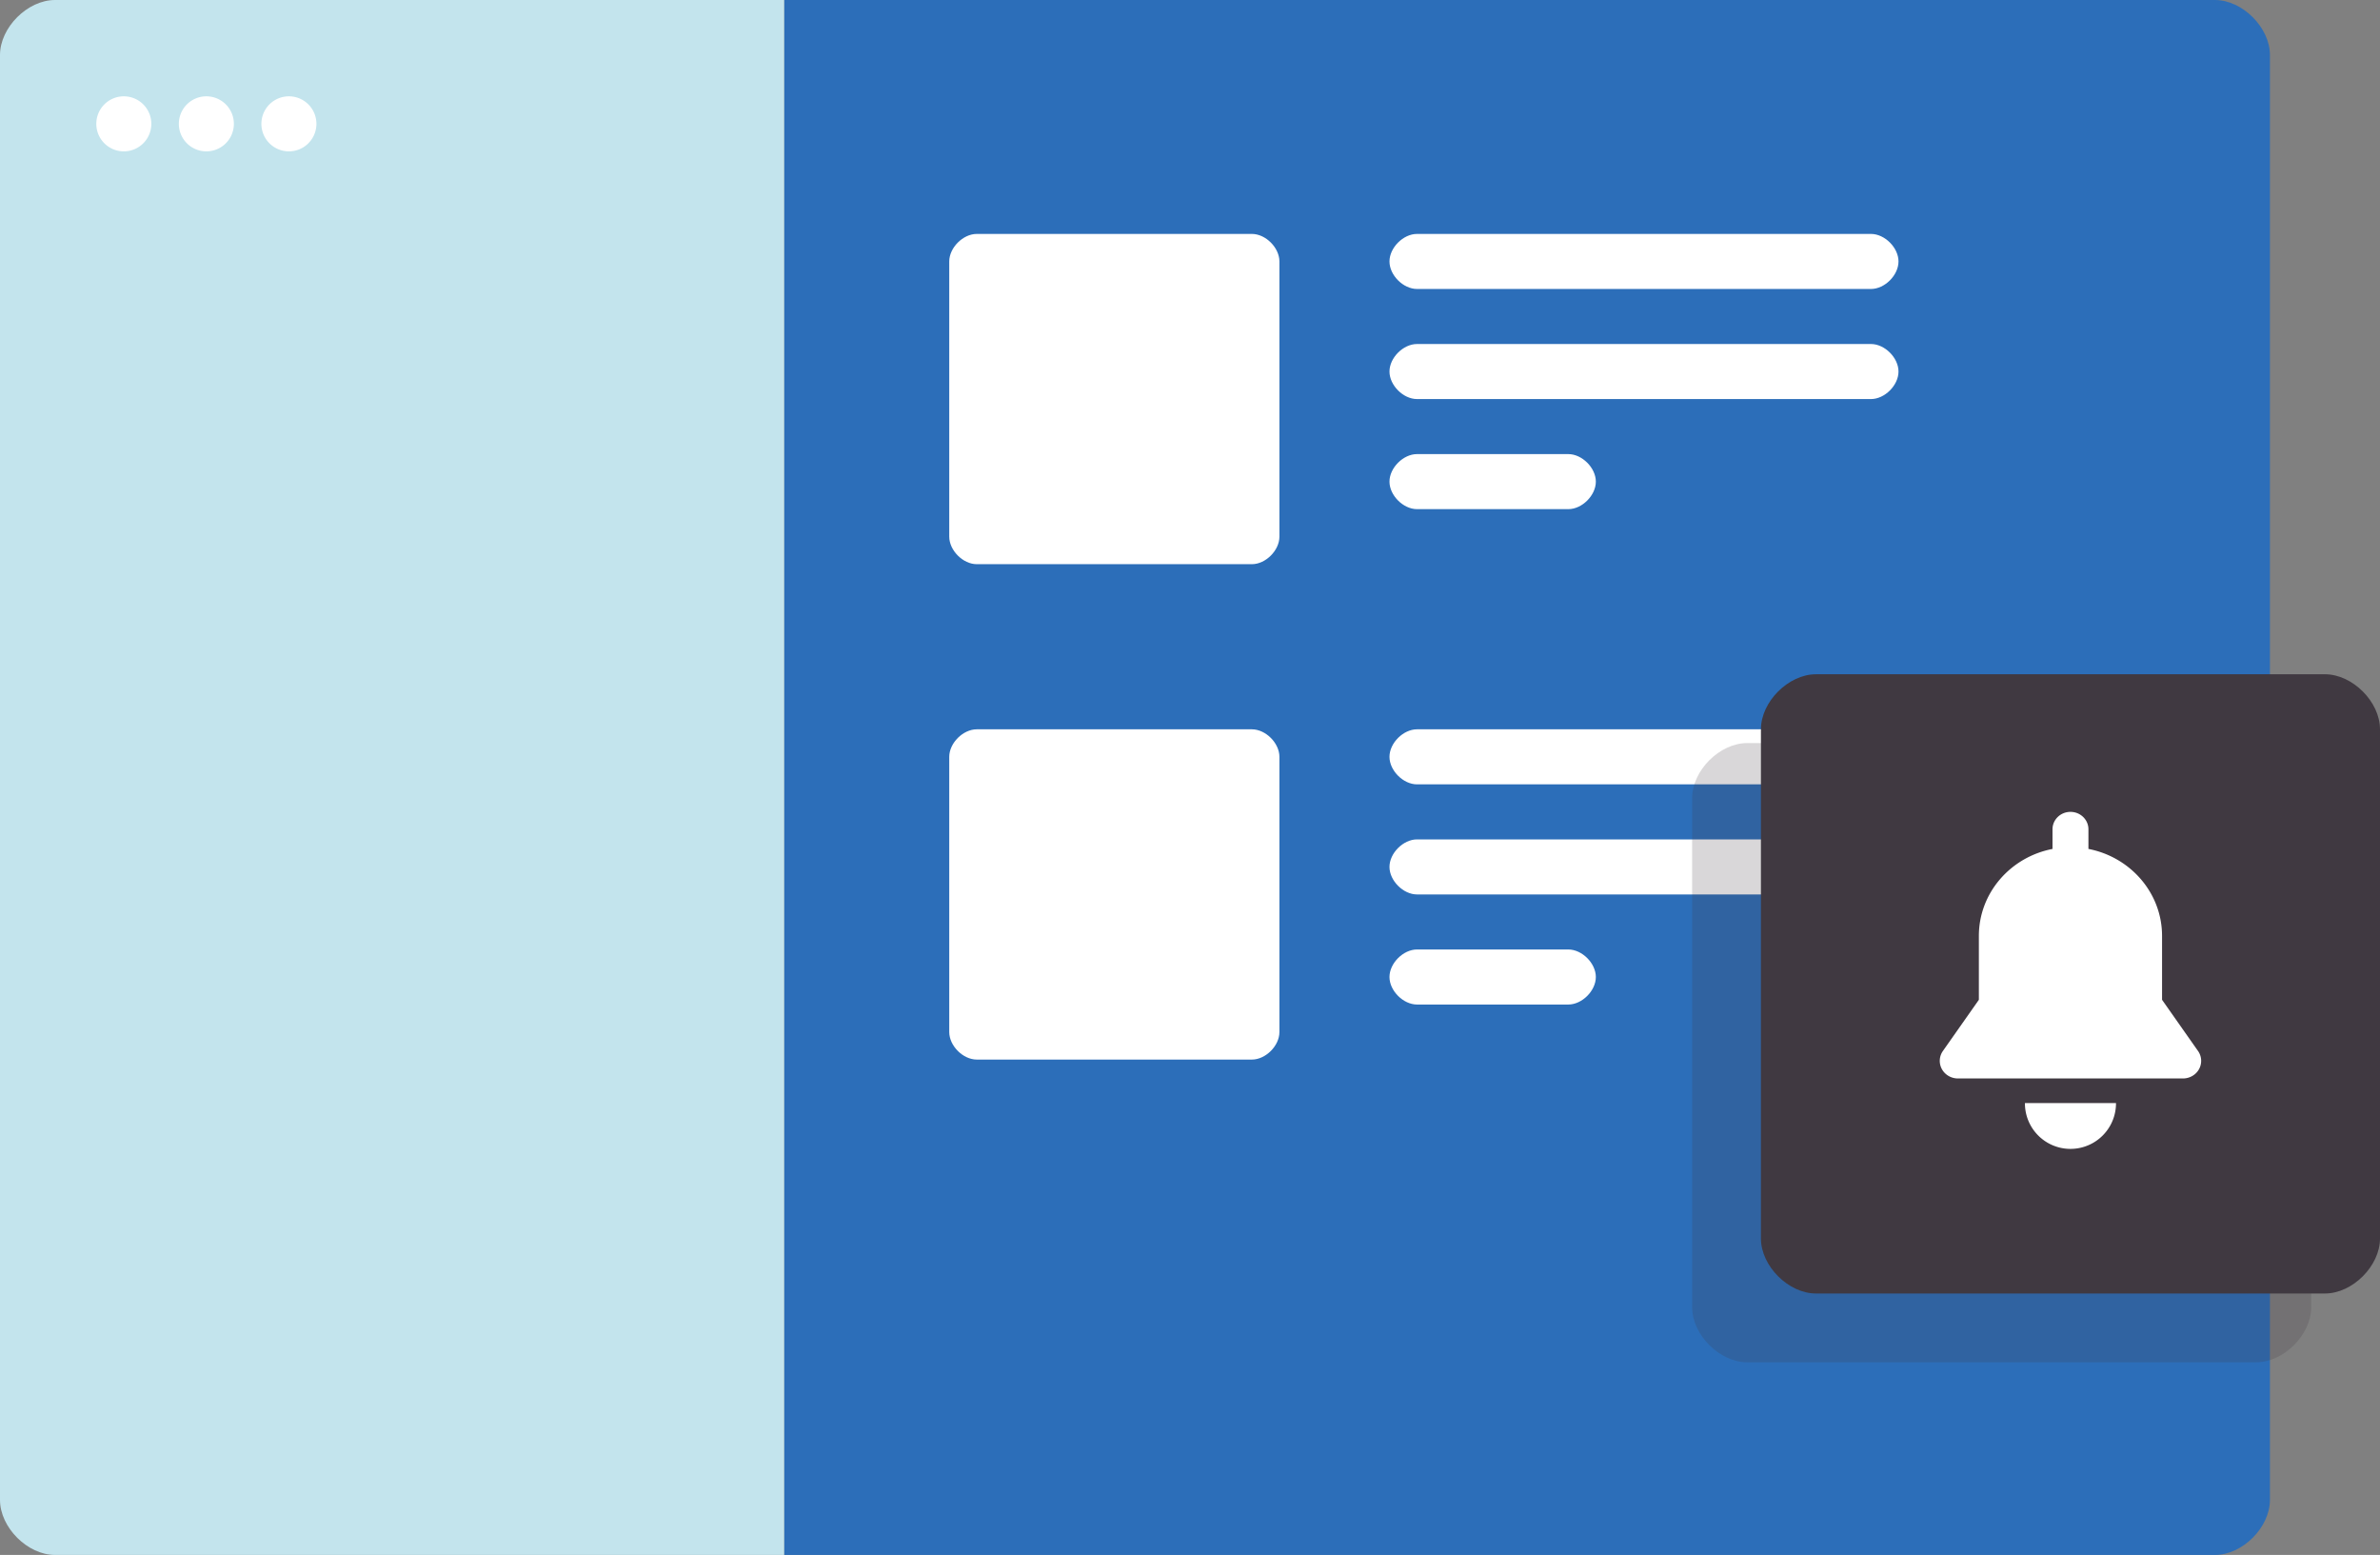 <svg xmlns="http://www.w3.org/2000/svg" width="173" height="113" viewBox="0 0 173 113"><rect x="0" y="0" width="173" height="113" fill="#808080" stroke="none"/><g><g><g><path fill="#2c6eb9" d="M57 0h104c2 0 4 2 4 4v105c0 2-2 4-4 4H57z"/></g><g><path fill="#c3e4ed" d="M0 4c0-2 2-4 4-4h53v113H4c-2 0-4-2-4-4z"/></g><g><path fill="#fff" d="M7 9a2 2 0 1 1 4 0 2 2 0 0 1-4 0z"/></g><g><path fill="#fff" d="M13 9a2 2 0 1 1 4 0 2 2 0 0 1-4 0z"/></g><g><path fill="#fff" d="M19 9a2 2 0 1 1 4 0 2 2 0 0 1-4 0z"/></g><g><path fill="#fff" d="M101 19c0-1 1-2 2-2h33c1 0 2 1 2 2s-1 2-2 2h-33c-1 0-2-1-2-2z"/></g><g><path fill="#fff" d="M101 55c0-1 1-2 2-2h33c1 0 2 1 2 2s-1 2-2 2h-33c-1 0-2-1-2-2z"/></g><g><path fill="#fff" d="M101 27c0-1 1-2 2-2h33c1 0 2 1 2 2s-1 2-2 2h-33c-1 0-2-1-2-2z"/></g><g><path fill="#fff" d="M101 63c0-1 1-2 2-2h33c1 0 2 1 2 2s-1 2-2 2h-33c-1 0-2-1-2-2z"/></g><g><path fill="#fff" d="M101 35c0-1 1-2 2-2h11c1 0 2 1 2 2s-1 2-2 2h-11c-1 0-2-1-2-2z"/></g><g><path fill="#fff" d="M101 71c0-1 1-2 2-2h11c1 0 2 1 2 2s-1 2-2 2h-11c-1 0-2-1-2-2z"/></g><g><path fill="#fff" d="M69 19c0-1 1-2 2-2h20c1 0 2 1 2 2v20c0 1-1 2-2 2H71c-1 0-2-1-2-2z"/></g><g><path fill="#fff" d="M69 55c0-1 1-2 2-2h20c1 0 2 1 2 2v20c0 1-1 2-2 2H71c-1 0-2-1-2-2z"/></g><g><g opacity=".2"><path fill="#403941" d="M123 58c0-2 2-4 4-4h37c2 0 4 2 4 4v37c0 2-2 4-4 4h-37c-2 0-4-2-4-4z"/></g><g><path fill="#403941" d="M128 53c0-2 2-4 4-4h37c2 0 4 2 4 4v37c0 2-2 4-4 4h-37c-2 0-4-2-4-4z"/></g><g><g><g><g><path fill="#fff" d="M147.19 80.159v.022a3.31 3.31 0 1 0 6.62 0v-.022z"/></g><g><path fill="#fff" d="M159.771 76.375l-2.613-3.719v-4.639c0-3.128-2.3-5.736-5.352-6.324v-1.429c0-.698-.585-1.264-1.306-1.264-.721 0-1.305.566-1.305 1.264v1.43c-3.052.587-5.353 3.195-5.353 6.323v4.64l-2.613 3.718a1.245 1.245 0 0 0-.076 1.317c.229.42.678.681 1.167.681h16.36c.489 0 .938-.262 1.167-.68.229-.42.2-.927-.076-1.318z"/></g></g></g></g></g></g></g></svg>